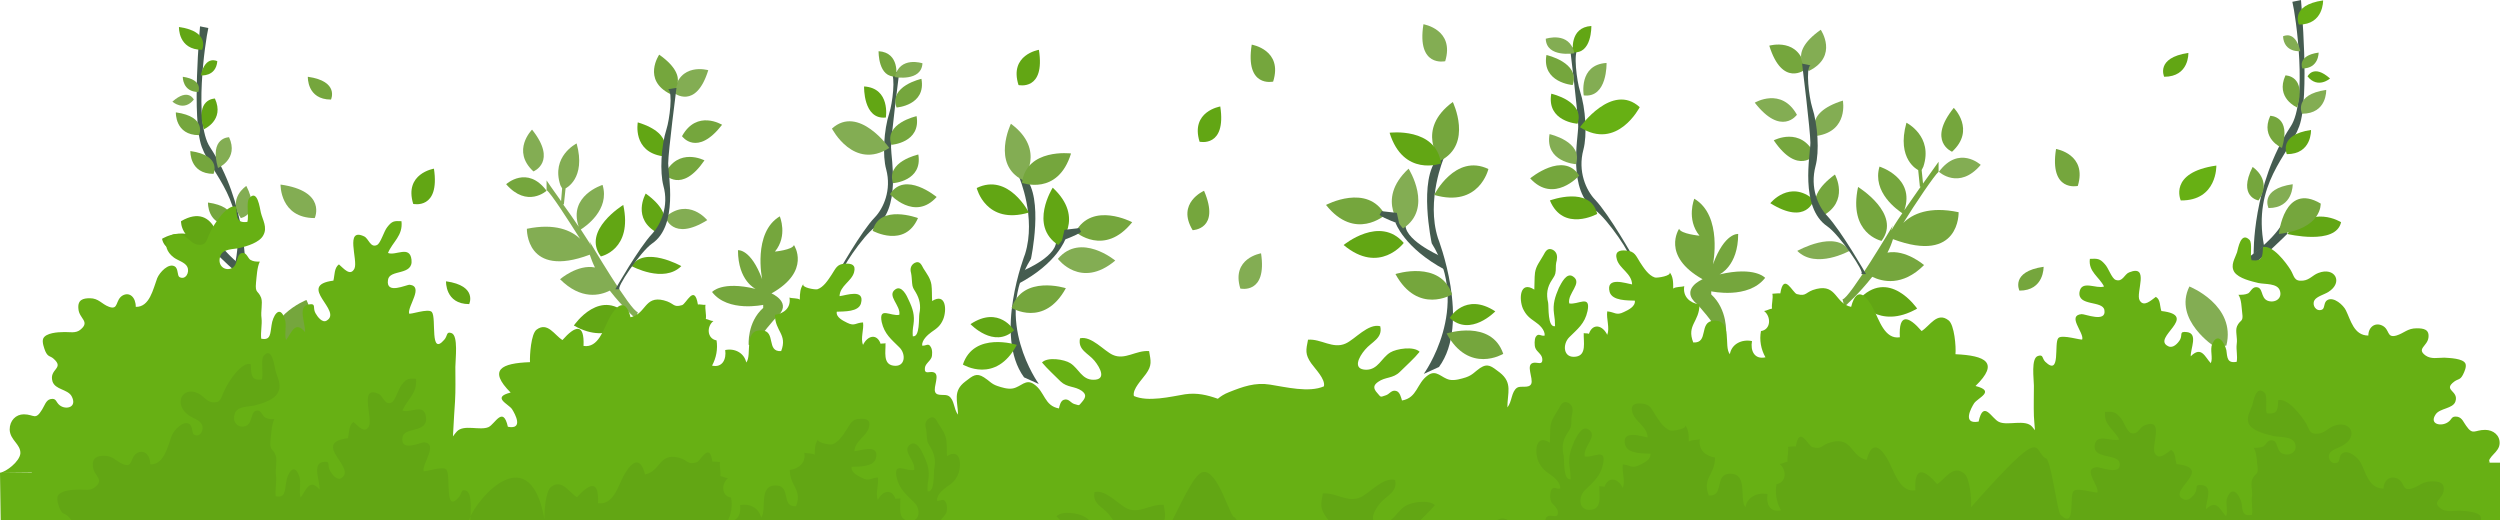 <?xml version="1.0" encoding="UTF-8"?>
<!DOCTYPE svg PUBLIC "-//W3C//DTD SVG 1.1//EN" "http://www.w3.org/Graphics/SVG/1.1/DTD/svg11.dtd">
<!-- Creator: CorelDRAW 2019 (64-Bit) -->
<svg xmlns="http://www.w3.org/2000/svg" xml:space="preserve" width="24.378mm" height="5.075mm" version="1.1" style="shape-rendering:geometricPrecision; text-rendering:geometricPrecision; image-rendering:optimizeQuality; fill-rule:evenodd; clip-rule:evenodd"
viewBox="0 0 72.36 15.06"
 xmlns:xlink="http://www.w3.org/1999/xlink">
 <defs>
  <style type="text/css">
   <![CDATA[
    .fil4 {fill:#455C50;fill-rule:nonzero}
    .fil3 {fill:#455C50;fill-rule:nonzero}
    .fil7 {fill:#62A614;fill-rule:nonzero}
    .fil1 {fill:#62A614;fill-rule:nonzero}
    .fil9 {fill:#67B014;fill-rule:nonzero}
    .fil5 {fill:#67B014;fill-rule:nonzero}
    .fil8 {fill:#75A63D;fill-rule:nonzero}
    .fil2 {fill:#75A63D;fill-rule:nonzero}
    .fil6 {fill:#83AD53;fill-rule:nonzero}
    .fil0 {fill:#83AD53;fill-rule:nonzero}
   ]]>
  </style>
 </defs>
 <g id="Capa_x0020_1">
  <g id="_2449409436032">
   <path class="fil0" d="M18.42 9.24c0,0 -0.4,-0.35 -0.77,-0.83 -0.28,0.14 -0.83,0.28 -1.44,-0.33 0,0 0.51,-0.44 1.01,-0.34 -0.06,-0.12 -0.11,-0.25 -0.15,-0.37 -1.86,0.7 -1.82,-0.75 -1.82,-0.75 0.82,-0.17 1.29,0.05 1.54,0.29 -0.33,-0.52 -0.84,-1.32 -0.97,-1.41l0 -0.28c0,0 0.18,0.27 0.42,0.6l0.03 -0.37 -0.05 -0.09c-0.28,-0.84 0.47,-1.21 0.47,-1.21 0.28,1.02 -0.32,1.3 -0.32,1.3l-0.05 0.47 -0.03 -0.02c0.16,0.22 0.32,0.45 0.46,0.66 -0.31,-0.9 0.69,-1.21 0.69,-1.21 0.22,0.72 -0.5,1.21 -0.63,1.29 0.16,0.25 0.29,0.44 0.3,0.48 -0.02,-0.05 -0.05,-0.14 -0.05,-0.14 0,0 1.21,2.05 1.4,2.05l-0.05 0.19z"/>
   <path class="fil1" d="M18.24 9.19c0,0 -0.56,0.84 -1.63,0.23 0,0 0.79,-1.17 1.63,-0.23z"/>
   <path class="fil2" d="M14.65 5.33c0,0 0.61,-0.56 1.17,0.19 0,0 -0.56,0.51 -1.17,-0.19z"/>
   <path class="fil0" d="M15.44 4.96c-0.65,-0.6 -0.04,-1.21 -0.04,-1.21 0.74,0.93 0.04,1.21 0.04,1.21z"/>
   <path class="fil1" d="M17.39 7.42c-0.56,-0.75 0.65,-1.49 0.65,-1.49 0.28,1.3 -0.65,1.49 -0.65,1.49z"/>
   <path class="fil1" d="M18.28 7.7c0,0 0.93,0.51 1.44,0 0,0 -1.07,-0.6 -1.44,0z"/>
   <path class="fil1" d="M19.05 6.75c-0.79,-0.41 -0.36,-1.15 -0.36,-1.15 0.97,0.7 0.36,1.15 0.36,1.15z"/>
   <path class="fil0" d="M19.26 6.28c0.67,-0.58 1.21,0.09 1.21,0.09 -1.01,0.63 -1.21,-0.09 -1.21,-0.09z"/>
   <path class="fil1" d="M19.18 4.52c-0.88,-0.13 -0.72,-0.98 -0.72,-0.98 1.14,0.35 0.72,0.98 0.72,0.98z"/>
   <path class="fil2" d="M19.24 5.04c0.39,-0.8 1.15,-0.4 1.15,-0.4 -0.67,0.98 -1.15,0.4 -1.15,0.4z"/>
   <path class="fil2" d="M19.74 3.94c0.43,-0.78 1.16,-0.33 1.16,-0.33 -0.73,0.94 -1.16,0.33 -1.16,0.33z"/>
   <path class="fil2" d="M22.1 8.82c0,0 -1.03,0.23 -1.49,-0.37 0,0 0.28,-0.33 1.26,-0.09 0,0 -0.51,-0.23 -0.51,-1.12 0,0 0.37,-0.05 0.7,0.84 0,0 -0.28,-1.35 0.51,-1.82 0,0 0.24,0.56 -0.14,1.02 0,0 0.51,-0.05 0.55,-0.19 0,0 0.51,0.75 -0.65,1.4 0,0 0.65,0.28 0.13,0.7 0,0 -0.51,0.56 -0.51,0.7 0,0.14 0,0.14 0,0.14l-0.28 -0.05c0,0 -0.05,-0.65 0.42,-1.07l0 -0.09z"/>
   <path class="fil2" d="M8.17 10.36c0,0 1.16,-0.75 0.7,-1.68 0,0 -1.3,0.51 -1.02,1.63l0.32 0.05z"/>
   <path class="fil3" d="M7.24 7.89c0,0 -0.93,-0.65 -1.03,-1.16l-0.05 0.51c0,0 0.84,0.84 0.98,0.84l0.09 -0.19z"/>
   <path class="fil1" d="M6.17 7.24c0,0 -1.35,0.33 -1.48,-0.33 0,0 0.79,-0.51 1.48,0.33z"/>
   <path class="fil1" d="M6.41 7.24c0,0 -0.14,-1.44 -1.17,-0.84 0,0 -0.05,0.7 1.17,0.84z"/>
   <path class="fil3" d="M7.1 7.8c0,0 0.05,-1.91 -1.02,-3.54 -0.48,-0.72 -0.14,-3.07 -0.05,-3.45l-0.24 -0.05c0,0 -0.25,2.67 0.05,3.49 0.3,0.81 1.3,1.58 0.98,3.31l0.28 0.23z"/>
   <path class="fil2" d="M6.69 6.52c-0.7,0 -0.67,-0.66 -0.67,-0.66 0.92,0.13 0.67,0.66 0.67,0.66z"/>
   <path class="fil0" d="M6.97 6.31c-0.4,-0.57 0.16,-0.93 0.16,-0.93 0.42,0.83 -0.16,0.93 -0.16,0.93z"/>
   <path class="fil2" d="M6.18 5.03c-0.7,0 -0.67,-0.66 -0.67,-0.66 0.92,0.13 0.67,0.66 0.67,0.66z"/>
   <path class="fil0" d="M6.63 3.97c0.29,0.63 -0.32,0.89 -0.32,0.89 -0.26,-0.89 0.32,-0.89 0.32,-0.89z"/>
   <path class="fil2" d="M5.76 3.91c-0.7,0 -0.67,-0.66 -0.67,-0.66 0.92,0.13 0.67,0.66 0.67,0.66z"/>
   <path class="fil1" d="M6.22 2.85c0.29,0.63 -0.32,0.89 -0.32,0.89 -0.26,-0.89 0.32,-0.89 0.32,-0.89z"/>
   <path class="fil2" d="M5.74 2.66c-0.46,0 -0.45,-0.44 -0.45,-0.44 0.61,0.09 0.45,0.44 0.45,0.44z"/>
   <path class="fil0" d="M5.61 2.88c-0.29,0.36 -0.62,0.06 -0.62,0.06 0.46,-0.41 0.62,-0.06 0.62,-0.06z"/>
   <path class="fil1" d="M6.29 1.77c-0.04,0.46 -0.48,0.41 -0.48,0.41 0.14,-0.6 0.48,-0.41 0.48,-0.41z"/>
   <path class="fil1" d="M5.85 1.44c-0.7,0 -0.67,-0.66 -0.67,-0.66 0.92,0.13 0.67,0.66 0.67,0.66z"/>
   <path class="fil4" d="M30.06 11.1c0,0 -1.33,-1.84 -0.22,-3.61 0,0 0.38,-1.77 -0.17,-2.36l-0.17 0c0,0 0.5,1.16 0.17,2.22 0,0 -0.92,2.35 -0.03,3.57l0.42 0.19z"/>
   <path class="fil3" d="M29.64 7.82c0,0 1.03,-0.43 0.92,-0.91l0.28 0c0,0 -0.23,0.71 -1.38,1.31l0.18 -0.4z"/>
   <path class="fil0" d="M30.62 7.49c0,0 0.66,0.89 1.66,0.05 0,0 -1,-0.83 -1.66,-0.05z"/>
   <path class="fil1" d="M30.47 5.43c0,0 -0.7,1.1 0.16,1.66 0,0 0.8,-0.77 -0.16,-1.66z"/>
   <path class="fil2" d="M32.77 6.43c0,0 -1.15,-0.61 -1.64,0.28 0,0 0.83,0.73 1.64,-0.28z"/>
   <path class="fil3" d="M30.74 6.96c0,0 0.41,-0.14 0.55,-0.25l-0.05 -0.11 -0.43 0.05 -0.07 0.3z"/>
   <path class="fil0" d="M29.6 5.21c0,0 0.7,-0.86 -0.34,-1.63 0,0 -0.57,1.17 0.34,1.63z"/>
   <path class="fil2" d="M29.58 5.29c0,0 1.04,0.39 1.42,-0.85 0,0 -1.29,-0.16 -1.42,0.85z"/>
   <path class="fil1" d="M28.27 5.44c0,0 0.26,1.08 1.51,0.71 0,0 -0.59,-1.16 -1.51,-0.71z"/>
   <path class="fil2" d="M29.28 8.91c0,0 0.94,0.58 1.57,-0.57 0,0 -1.24,-0.4 -1.57,0.57z"/>
   <path class="fil1" d="M29.35 9.56c0,0 -0.43,-0.73 -1.26,-0.18 0,0 0.68,0.72 1.26,0.18z"/>
   <path class="fil5" d="M27.87 10.55c0,0 0.95,0.58 1.56,-0.57 0,0 -1.24,-0.4 -1.56,0.57z"/>
   <path class="fil3" d="M24.38 7.9l-0.13 0c0,0 0.67,-1.2 1.07,-1.61 0.25,-0.26 0.49,-0.79 0.33,-1.39 -0.11,-0.39 -0.07,-1.13 0.09,-1.63 0.09,-0.27 0.19,-1.07 0.05,-1.16l0.24 -0.04c0,0 -0.24,1.86 -0.24,2.19 0,0.33 0.3,1.8 -0.47,2.32 -0.33,0.23 -1.07,1.32 -0.93,1.32z"/>
   <path class="fil2" d="M25.26 6.68c0,0 0.93,0.51 1.31,-0.37 0,0 -1.12,-0.42 -1.31,0.37z"/>
   <path class="fil2" d="M27.11 5.7c0,0 -0.92,-0.77 -1.35,-0.08 0,0 0.71,0.79 1.35,0.08z"/>
   <path class="fil2" d="M26.58 4.47c0,0 -0.95,0.21 -0.73,0.83 0,0 0.86,-0.06 0.73,-0.83z"/>
   <path class="fil0" d="M25.74 4.28c0,0 -0.89,-1.26 -1.66,-0.56 0,0 0.63,1.22 1.66,0.56z"/>
   <path class="fil2" d="M26.53 3.36c0,0 -0.95,0.21 -0.73,0.83 0,0 0.86,-0.06 0.73,-0.83z"/>
   <path class="fil2" d="M26.67 2.28c0,0 -0.95,0.21 -0.72,0.83 0,0 0.86,-0.06 0.72,-0.83z"/>
   <path class="fil1" d="M25.01 2.5c0,0 -0.03,0.97 0.63,0.9 0,0 0.14,-0.85 -0.63,-0.9z"/>
   <path class="fil2" d="M25.43 1.48c0,0 -0.02,0.78 0.51,0.73 0,0 0.11,-0.69 -0.51,-0.73z"/>
   <path class="fil0" d="M25.9 2.23c0,0 0.77,0.14 0.8,-0.4 0,0 -0.66,-0.22 -0.8,0.4z"/>
   <path class="fil0" d="M9.11 6.31c-1.01,0 -0.99,-0.97 -0.99,-0.97 1.35,0.19 0.99,0.97 0.99,0.97z"/>
   <path class="fil1" d="M11.96 5.9c-0.27,-0.88 0.6,-1.02 0.6,-1.02 0.18,1.2 -0.6,1.02 -0.6,1.02z"/>
   <path class="fil2" d="M9.58 2.88c-0.7,0 -0.67,-0.66 -0.67,-0.66 0.92,0.13 0.67,0.66 0.67,0.66z"/>
   <path class="fil1" d="M13.58 8.8c-0.7,0 -0.67,-0.66 -0.67,-0.66 0.92,0.13 0.67,0.66 0.67,0.66z"/>
   <path class="fil0" d="M19.51 2.69c0.14,-0.91 0.99,-0.66 0.99,-0.66 -0.36,1.16 -0.99,0.66 -0.99,0.66z"/>
   <path class="fil2" d="M19.4 2.72c-0.82,-0.41 -0.32,-1.14 -0.32,-1.14 0.99,0.7 0.32,1.14 0.32,1.14z"/>
   <path class="fil1" d="M29.48 2.46c-0.28,-0.88 0.59,-1.02 0.59,-1.02 0.19,1.2 -0.59,1.02 -0.59,1.02z"/>
   <path class="fil1" d="M34.72 4.1c-0.27,-0.88 0.6,-1.02 0.6,-1.02 0.18,1.2 -0.6,1.02 -0.6,1.02z"/>
   <path class="fil3" d="M17.95 8.37l-0.14 0c0,0 0.68,-1.2 1.07,-1.61 0.24,-0.26 0.49,-0.79 0.32,-1.39 -0.1,-0.39 -0.07,-1.13 0.09,-1.63 0.09,-0.28 0.19,-1.07 0.05,-1.16l0.24 -0.04c0,0 -0.24,1.86 -0.24,2.19 0,0.33 0.3,1.8 -0.47,2.32 -0.33,0.23 -1.07,1.32 -0.93,1.32z"/>
   <path class="fil2" d="M53.39 8.87c0,0 0.41,-0.36 0.8,-0.86 0.29,0.14 0.87,0.29 1.5,-0.34 0,0 -0.53,-0.46 -1.06,-0.36 0.07,-0.13 0.12,-0.26 0.16,-0.39 1.95,0.73 1.9,-0.78 1.9,-0.78 -0.85,-0.18 -1.34,0.05 -1.6,0.31 0.34,-0.55 0.9,-1.38 1.02,-1.48l0 -0.29c0,0 -0.2,0.28 -0.45,0.63l-0.04 -0.39 0.05 -0.1c0.29,-0.88 -0.49,-1.27 -0.49,-1.27 -0.3,1.07 0.34,1.37 0.34,1.37l0.05 0.49 0.03 -0.02c-0.16,0.23 -0.33,0.47 -0.48,0.69 0.32,-0.94 -0.72,-1.26 -0.72,-1.26 -0.22,0.75 0.53,1.26 0.66,1.35 -0.18,0.26 -0.3,0.46 -0.32,0.5 0.01,-0.05 0.05,-0.15 0.05,-0.15 0,0 -1.27,2.14 -1.46,2.14l0.05 0.2z"/>
   <path class="fil1" d="M53.78 8.69c0,0 0.59,0.88 1.71,0.24 0,0 -0.83,-1.22 -1.71,-0.24z"/>
   <path class="fil0" d="M57.33 4.77c0,0 -0.63,-0.58 -1.21,0.2 0,0 0.58,0.54 1.21,-0.2z"/>
   <path class="fil2" d="M56.5 4.39c0.69,-0.63 0.05,-1.27 0.05,-1.27 -0.78,0.97 -0.05,1.27 -0.05,1.27z"/>
   <path class="fil2" d="M54.46 6.97c0.59,-0.78 -0.68,-1.56 -0.68,-1.56 -0.29,1.36 0.68,1.56 0.68,1.56z"/>
   <path class="fil0" d="M53.53 7.26c0,0 -0.97,0.54 -1.51,0 0,0 1.12,-0.63 1.51,0z"/>
   <path class="fil2" d="M52.73 6.26c0.82,-0.43 0.38,-1.21 0.38,-1.21 -1.01,0.74 -0.38,1.21 -0.38,1.21z"/>
   <path class="fil1" d="M52.5 5.78c-0.7,-0.6 -1.26,0.1 -1.26,0.1 1.06,0.66 1.26,-0.1 1.26,-0.1z"/>
   <path class="fil0" d="M52.59 3.93c0.92,-0.14 0.75,-1.02 0.75,-1.02 -1.19,0.37 -0.75,1.02 -0.75,1.02z"/>
   <path class="fil2" d="M52.53 4.48c-0.4,-0.84 -1.19,-0.42 -1.19,-0.42 0.7,1.03 1.19,0.42 1.19,0.42z"/>
   <path class="fil0" d="M52.01 3.32c-0.45,-0.81 -1.22,-0.35 -1.22,-0.35 0.77,0.99 1.22,0.35 1.22,0.35z"/>
   <path class="fil2" d="M49.53 8.43c0,0 1.07,0.24 1.56,-0.39 0,0 -0.29,-0.34 -1.32,-0.1 0,0 0.54,-0.24 0.54,-1.17 0,0 -0.39,-0.05 -0.73,0.88 0,0 0.29,-1.41 -0.54,-1.9 0,0 -0.24,0.59 0.15,1.07 0,0 -0.54,-0.05 -0.59,-0.2 0,0 -0.53,0.78 0.68,1.46 0,0 -0.69,0.29 -0.15,0.73 0,0 0.53,0.58 0.53,0.73 0,0.15 0,0.15 0,0.15l0.3 -0.05c0,0 0.05,-0.68 -0.43,-1.12l0 -0.1z"/>
   <path class="fil6" d="M64.11 10.04c0,0 -1.22,-0.78 -0.74,-1.75 0,0 1.36,0.54 1.07,1.71l-0.34 0.05z"/>
   <path class="fil3" d="M65.08 7.45c0,0 0.97,-0.68 1.07,-1.22l0.05 0.54c0,0 -0.88,0.88 -1.03,0.88l-0.09 -0.2z"/>
   <path class="fil7" d="M66.2 6.77c0,0 1.41,0.34 1.56,-0.34 0,0 -0.83,-0.54 -1.56,0.34z"/>
   <path class="fil8" d="M65.96 6.77c0,0 0.15,-1.51 1.21,-0.88 0,0 0.05,0.73 -1.21,0.88z"/>
   <path class="fil3" d="M65.23 7.36c0,0 -0.05,-2 1.07,-3.7 0.5,-0.75 0.15,-3.21 0.05,-3.61l0.25 -0.05c0,0 0.26,2.8 -0.05,3.65 -0.31,0.85 -1.36,1.66 -1.02,3.46l-0.29 0.24z"/>
   <path class="fil0" d="M65.66 6.02c0.72,0 0.7,-0.69 0.7,-0.69 -0.97,0.14 -0.7,0.69 -0.7,0.69z"/>
   <path class="fil2" d="M65.37 5.8c0.42,-0.59 -0.17,-0.97 -0.17,-0.97 -0.44,0.87 0.17,0.97 0.17,0.97z"/>
   <path class="fil1" d="M66.19 4.46c0.73,0 0.7,-0.7 0.7,-0.7 -0.96,0.14 -0.7,0.7 -0.7,0.7z"/>
   <path class="fil2" d="M65.71 3.35c-0.3,0.66 0.34,0.93 0.34,0.93 0.28,-0.93 -0.34,-0.93 -0.34,-0.93z"/>
   <path class="fil0" d="M66.63 3.29c0.73,0 0.7,-0.69 0.7,-0.69 -0.96,0.14 -0.7,0.69 -0.7,0.69z"/>
   <path class="fil2" d="M66.15 2.18c-0.3,0.66 0.34,0.93 0.34,0.93 0.28,-0.93 -0.34,-0.93 -0.34,-0.93z"/>
   <path class="fil2" d="M66.64 1.98c0.48,0 0.47,-0.46 0.47,-0.46 -0.64,0.09 -0.47,0.46 -0.47,0.46z"/>
   <path class="fil1" d="M66.79 2.21c0.3,0.37 0.65,0.06 0.65,0.06 -0.48,-0.43 -0.65,-0.06 -0.65,-0.06z"/>
   <path class="fil0" d="M66.08 1.05c0.03,0.48 0.5,0.43 0.5,0.43 -0.15,-0.63 -0.5,-0.43 -0.5,-0.43z"/>
   <path class="fil5" d="M66.54 0.71c0.72,0 0.7,-0.7 0.7,-0.7 -0.97,0.14 -0.7,0.7 -0.7,0.7z"/>
   <path class="fil3" d="M41.21 10.82c0,0 1.39,-1.92 0.23,-3.78 0,0 -0.4,-1.86 0.18,-2.47l0.17 0c0,0 -0.52,1.22 -0.17,2.32 0,0 0.96,2.46 0.03,3.73l-0.44 0.2z"/>
   <path class="fil3" d="M41.65 7.39c0,0 -1.08,-0.48 -0.96,-0.95l-0.3 0c0,0 0.24,0.73 1.44,1.37l-0.18 -0.43z"/>
   <path class="fil1" d="M40.63 7.03c0,0 -0.7,0.93 -1.74,0.06 0,0 1.05,-0.87 1.74,-0.06z"/>
   <path class="fil0" d="M40.77 4.88c0,0 0.73,1.15 -0.16,1.73 0,0 -0.83,-0.81 0.16,-1.73z"/>
   <path class="fil2" d="M38.38 5.93c0,0 1.2,-0.64 1.71,0.29 0,0 -0.87,0.77 -1.71,-0.29z"/>
   <path class="fil3" d="M40.5 6.48c0,0 -0.43,-0.15 -0.57,-0.26l0.06 -0.11 0.44 0.05 0.07 0.32z"/>
   <path class="fil2" d="M41.69 4.65c0,0 -0.73,-0.9 0.36,-1.7 0,0 0.59,1.22 -0.36,1.7z"/>
   <path class="fil1" d="M41.71 4.73c0,0 -1.09,0.4 -1.49,-0.89 0,0 1.34,-0.17 1.49,0.89z"/>
   <path class="fil2" d="M43.08 4.89c0,0 -0.26,1.13 -1.57,0.75 0,0 0.61,-1.21 1.57,-0.75z"/>
   <path class="fil2" d="M42.03 8.52c0,0 -0.99,0.6 -1.64,-0.59 0,0 1.3,-0.42 1.64,0.59z"/>
   <path class="fil1" d="M41.96 9.2c0,0 0.45,-0.76 1.32,-0.19 0,0 -0.72,0.75 -1.32,0.19z"/>
   <path class="fil2" d="M43.51 10.24c0,0 -0.99,0.6 -1.64,-0.59 0,0 1.3,-0.42 1.64,0.59z"/>
   <path class="fil3" d="M47.15 7.47l0.14 0c0,0 -0.71,-1.26 -1.12,-1.69 -0.26,-0.27 -0.51,-0.82 -0.34,-1.45 0.11,-0.41 0.07,-1.18 -0.1,-1.7 -0.09,-0.29 -0.2,-1.12 -0.05,-1.22l-0.24 -0.05c0,0 0.24,1.95 0.24,2.29 0,0.34 -0.32,1.88 0.49,2.43 0.35,0.24 1.12,1.38 0.98,1.38z"/>
   <path class="fil1" d="M46.23 6.19c0,0 -0.98,0.54 -1.37,-0.39 0,0 1.17,-0.44 1.37,0.39z"/>
   <path class="fil2" d="M44.29 5.16c0,0 0.96,-0.8 1.42,-0.08 0,0 -0.74,0.83 -1.42,0.08z"/>
   <path class="fil0" d="M44.85 3.88c0,0 0.99,0.22 0.76,0.87 0,0 -0.9,-0.06 -0.76,-0.87z"/>
   <path class="fil5" d="M45.73 3.68c0,0 0.93,-1.31 1.73,-0.58 0,0 -0.65,1.27 -1.73,0.58z"/>
   <path class="fil1" d="M44.9 2.71c0,0 0.99,0.22 0.76,0.87 0,0 -0.9,-0.06 -0.76,-0.87z"/>
   <path class="fil2" d="M44.76 1.59c0,0 0.99,0.22 0.76,0.87 0,0 -0.9,-0.07 -0.76,-0.87z"/>
   <path class="fil0" d="M46.5 1.82c0,0 0.03,1.02 -0.66,0.94 0,0 -0.16,-0.89 0.66,-0.94z"/>
   <path class="fil1" d="M46.06 0.75c0,0 0.02,0.82 -0.53,0.76 0,0 -0.12,-0.72 0.53,-0.76z"/>
   <path class="fil0" d="M45.57 1.54c0,0 -0.81,0.14 -0.83,-0.42 0,0 0.69,-0.23 0.83,0.42z"/>
   <path class="fil5" d="M63.12 5.8c1.06,0.01 1.03,-1.01 1.03,-1.01 -1.4,0.2 -1.03,1.01 -1.03,1.01z"/>
   <path class="fil2" d="M60.14 5.38c0.28,-0.92 -0.63,-1.07 -0.63,-1.07 -0.2,1.26 0.63,1.07 0.63,1.07z"/>
   <path class="fil1" d="M62.64 2.22c0.73,0 0.7,-0.69 0.7,-0.69 -0.96,0.14 -0.7,0.69 -0.7,0.69z"/>
   <path class="fil2" d="M58.45 8.41c0.72,0 0.7,-0.69 0.7,-0.69 -0.97,0.14 -0.7,0.69 -0.7,0.69z"/>
   <path class="fil2" d="M52.25 2.01c-0.15,-0.95 -1.04,-0.69 -1.04,-0.69 0.38,1.22 1.04,0.69 1.04,0.69z"/>
   <path class="fil0" d="M52.36 2.05c0.86,-0.43 0.34,-1.19 0.34,-1.19 -1.04,0.73 -0.34,1.19 -0.34,1.19z"/>
   <path class="fil0" d="M41.83 1.77c0.28,-0.92 -0.63,-1.07 -0.63,-1.07 -0.2,1.26 0.63,1.07 0.63,1.07z"/>
   <path class="fil2" d="M36.85 2.36c0.29,-0.92 -0.62,-1.07 -0.62,-1.07 -0.2,1.26 0.62,1.07 0.62,1.07z"/>
   <path class="fil3" d="M53.87 7.93l0.14 0c0,0 -0.71,-1.24 -1.12,-1.68 -0.26,-0.27 -0.51,-0.81 -0.34,-1.45 0.11,-0.41 0.07,-1.18 -0.1,-1.7 -0.09,-0.29 -0.19,-1.12 -0.05,-1.21l-0.24 -0.05c0,0 0.24,1.95 0.24,2.29 0,0.34 -0.32,1.87 0.49,2.42 0.35,0.24 1.12,1.37 0.98,1.37z"/>
   <path class="fil2" d="M34.52 6.66c-0.48,-0.79 0.33,-1.14 0.33,-1.14 0.48,1.12 -0.33,1.14 -0.33,1.14z"/>
   <path class="fil0" d="M35.9 8.35c-0.27,-0.88 0.6,-1.02 0.6,-1.02 0.18,1.2 -0.6,1.02 -0.6,1.02z"/>
   <path class="fil9" d="M72.04 13.24c0,0.05 0.01,0.1 0.02,0.15l0.3 -0 0 1.67 -72.34 0 -0.02 -1.38 0.92 -0.01 0 -0.01 -0.92 0.02c0.17,-0.02 0.57,-0.32 0.59,-0.56 0.01,-0.27 -0.3,-0.38 -0.31,-0.69 0,-0.26 0.18,-0.44 0.41,-0.44 0.3,-0 0.33,0.19 0.53,-0.14 0.07,-0.11 0.11,-0.27 0.24,-0.3 0.18,-0.04 0.15,0.09 0.27,0.18 0.18,0.14 0.52,0.06 0.34,-0.27 -0.12,-0.2 -0.47,-0.18 -0.55,-0.42 -0.11,-0.37 0.36,-0.37 0.03,-0.66 -0.1,-0.09 -0.16,-0.04 -0.24,-0.22 -0.03,-0.08 -0.1,-0.26 -0.06,-0.36 0.07,-0.17 0.44,-0.19 0.58,-0.19 0.18,-0.01 0.37,0.05 0.51,-0.08 0.27,-0.23 -0.05,-0.31 -0.07,-0.59 -0.03,-0.27 0.14,-0.31 0.33,-0.31 0.26,0 0.34,0.17 0.56,0.25 0.28,0.1 0.17,-0.2 0.39,-0.33 0.2,-0.11 0.38,0.05 0.38,0.33 0.4,0.01 0.5,-0.51 0.62,-0.83 0.07,-0.17 0.33,-0.45 0.51,-0.34 0.11,0.07 0.06,0.27 0.14,0.31 0.17,0.09 0.3,-0.14 0.22,-0.3 -0.06,-0.13 -0.29,-0.19 -0.39,-0.27 -0.43,-0.32 -0.18,-0.84 0.28,-0.63 0.16,0.07 0.24,0.24 0.42,0.26 0.26,0.03 0.24,-0.14 0.35,-0.35 0.11,-0.25 0.5,-0.84 0.76,-0.75 0.01,0.31 0.01,0.48 0.32,0.44 0.05,-0.15 -0.04,-0.57 0.05,-0.68 0.24,-0.29 0.31,0.28 0.34,0.41 0.05,0.21 0.2,0.43 0.07,0.66 -0.11,0.21 -0.47,0.31 -0.66,0.36 -0.18,0.05 -0.53,0.01 -0.59,0.26 -0.08,0.27 0.15,0.42 0.34,0.33 0.2,-0.1 0.11,-0.45 0.33,-0.44 0.1,0 0.14,0.16 0.21,0.2 0.09,0.05 0.16,0.05 0.27,0.05 -0.08,0.16 -0.09,0.43 -0.11,0.61 -0.03,0.32 0.06,0.21 0.15,0.44 0.05,0.16 -0.02,0.38 0.01,0.59 0.02,0.19 -0.03,0.39 -0.01,0.59 0.28,0.06 0.26,-0.15 0.3,-0.39 0.03,-0.25 0.23,-0.62 0.38,-0.19 0.07,0.18 -0.02,0.45 0.04,0.62 0.16,-0.21 0.26,-0.58 0.55,-0.23 0.01,-0.26 -0.22,-0.75 0.1,-0.8 0.24,-0.04 0.11,0.09 0.2,0.25 0.06,0.11 0.2,0.29 0.32,0.22 0.49,-0.28 -0.89,-1.02 0.2,-1.16 0.04,-0.16 0.02,-0.37 0.16,-0.47 0.14,0.12 0.33,0.36 0.45,0.12 0.11,-0.24 -0.29,-1.2 0.28,-0.93 0.13,0.06 0.18,0.34 0.37,0.25 0.11,-0.05 0.2,-0.4 0.3,-0.52 0.14,-0.18 0.2,-0.18 0.41,-0.17 0.05,0.42 -0.26,0.6 -0.39,0.92 0.22,0.09 0.63,-0.23 0.68,0.19 0.06,0.48 -0.64,0.27 -0.68,0.59 -0.07,0.44 0.54,0.13 0.63,0.14 0.41,0.05 -0.06,0.61 -0.02,0.83 0.01,0.05 0.56,-0.16 0.66,-0.04 0.14,0.17 -0.07,1.3 0.36,0.8 0.1,-0.11 0.05,-0.25 0.21,-0.19 0.2,0.07 0.11,0.76 0.11,0.98 0,0.33 0.01,0.67 -0.01,1 -0.01,0.16 -0.04,0.59 -0.06,1.01 0.03,-0.05 0.07,-0.09 0.11,-0.14 0.2,-0.22 0.67,-0.02 0.92,-0.13 0.19,-0.09 0.42,-0.63 0.56,-0.01 0.46,0.09 0.21,-0.37 0.12,-0.51 -0.1,-0.15 -0.6,-0.34 -0.04,-0.48 -0.66,-0.66 -0.27,-0.85 0.56,-0.88 -0.01,-0.2 0.03,-0.82 0.19,-0.94 0.32,-0.24 0.52,0.16 0.75,0.3 0.36,-0.41 0.64,-0.51 0.61,0.17 0.43,0.07 0.58,-0.49 0.73,-0.77 0.17,-0.33 0.47,-0.7 0.63,-0.06 0.45,-0.09 0.4,-0.63 0.96,-0.49 0.32,0.08 0.26,0.22 0.53,0.14 0.12,-0.03 0.36,-0.63 0.46,-0.02 0.07,-0.01 0.16,0.02 0.22,0.01 -0.02,0.12 0.03,0.28 0.01,0.41 0.07,0.01 0.14,0.06 0.22,0.06 -0.2,0.15 -0.19,0.51 0.09,0.56 0.04,0.25 -0.01,0.51 -0.13,0.73 0.3,0.07 0.42,-0.19 0.38,-0.45 0.27,-0.06 0.55,0.08 0.61,0.36 0.18,-0.22 -0.1,-0.96 0.45,-0.93 0.42,0.02 0.12,0.63 0.56,0.6 0.19,-0.49 -0.18,-0.57 -0.18,-1.05 0.28,-0.04 0.47,-0.22 0.42,-0.5 0.08,0.03 0.23,0.01 0.3,0.06 0,-0.18 0.01,-0.34 0.11,-0.46 -0.09,0.11 0.34,0.18 0.4,0.16 0.18,-0.06 0.31,-0.27 0.41,-0.42 0.12,-0.18 0.15,-0.31 0.39,-0.32 0.19,-0.01 0.32,0.03 0.26,0.25 -0.07,0.26 -0.41,0.39 -0.42,0.69 0.18,-0.02 0.74,-0.23 0.62,0.21 -0.07,0.25 -0.49,0.23 -0.7,0.24 -0.03,0.16 0.18,0.26 0.3,0.32 0.22,0.11 0.24,0 0.46,-0.01 0.03,0.21 -0.08,0.46 0,0.65 0.13,-0.27 0.4,-0.34 0.51,-0.03 0.03,-0.02 0.1,-0 0.14,-0.02 0.01,0.24 -0.08,0.6 0.22,0.65 0.36,0.06 0.38,-0.34 0.18,-0.53 -0.23,-0.23 -0.43,-0.38 -0.51,-0.73 -0.09,-0.46 0.26,-0.16 0.51,-0.21 0.05,-0.27 -0.38,-0.56 -0.11,-0.74 0.18,-0.12 0.33,0.19 0.38,0.31 0.12,0.25 0.18,0.44 0.14,0.71 -0.02,0.12 -0.03,0.22 -0.02,0.34 0.21,0.04 0.17,-0.54 0.19,-0.65 0.05,-0.23 0.01,-0.43 -0.11,-0.63 -0.06,-0.1 -0.09,-0.13 -0.1,-0.26 -0.01,-0.11 -0.01,-0.19 -0.03,-0.29 -0.03,-0.1 -0.02,-0.22 0.1,-0.29 0.15,-0.08 0.2,0.05 0.26,0.16 0.1,0.16 0.2,0.28 0.23,0.47 0.02,0.15 0.01,0.31 0.02,0.47 0.4,-0.25 0.43,0.26 0.32,0.53 -0.08,0.19 -0.18,0.26 -0.34,0.37 -0.11,0.08 -0.28,0.23 -0.27,0.39 0.11,0.02 0.18,-0.09 0.25,0.04 0.05,0.07 0.05,0.24 0.02,0.31 -0.05,0.11 -0.18,0.18 -0.19,0.3 -0.02,0.2 0.14,0.09 0.24,0.12 0.22,0.05 -0.01,0.43 0.06,0.58 0.06,0.13 0.28,0.04 0.39,0.11 0.17,0.11 0.14,0.38 0.27,0.54 -0.01,-0.4 -0.16,-0.68 0.21,-0.96 0.22,-0.17 0.32,-0.26 0.54,-0.12 0.16,0.1 0.21,0.19 0.39,0.25 0.12,0.04 0.3,0.1 0.45,0.07 0.24,-0.05 0.37,-0.29 0.61,-0.12 0.32,0.22 0.29,0.62 0.72,0.7 0.02,-0.09 0.05,-0.22 0.14,-0.25 0.14,-0.05 0.2,0.09 0.3,0.12 0.16,0.04 0.12,0.07 0.23,-0.06 0.13,-0.15 0.11,-0.23 -0.01,-0.32 -0.2,-0.14 -0.42,-0.09 -0.61,-0.27 -0.18,-0.18 -0.38,-0.36 -0.54,-0.55 0.16,-0.17 0.65,-0.09 0.82,0.02 0.25,0.16 0.33,0.48 0.67,0.48 0.38,-0 0.2,-0.34 0.03,-0.55 -0.18,-0.22 -0.49,-0.31 -0.42,-0.65 0.33,-0.08 0.7,0.37 0.95,0.48 0.35,0.16 0.67,-0.14 1.05,-0.11 0.05,0.29 0.09,0.41 -0.09,0.66 -0.11,0.16 -0.4,0.44 -0.35,0.64 0.41,0.18 1.06,0.02 1.48,-0.05 0.35,-0.05 0.64,0.02 0.95,0.13 0.08,-0.07 0.19,-0.14 0.32,-0.19 0.4,-0.16 0.76,-0.29 1.19,-0.22 0.45,0.07 1.13,0.24 1.56,0.05 0.05,-0.21 -0.26,-0.51 -0.37,-0.67 -0.18,-0.26 -0.15,-0.38 -0.09,-0.68 0.38,-0.03 0.72,0.28 1.09,0.11 0.27,-0.12 0.65,-0.59 1,-0.5 0.08,0.35 -0.25,0.45 -0.44,0.68 -0.18,0.21 -0.37,0.57 0.03,0.58 0.35,0 0.44,-0.34 0.7,-0.5 0.18,-0.11 0.68,-0.19 0.85,-0.02 -0.16,0.2 -0.38,0.39 -0.57,0.58 -0.2,0.2 -0.42,0.14 -0.63,0.29 -0.13,0.09 -0.16,0.18 -0.02,0.33 0.11,0.13 0.08,0.11 0.24,0.06 0.11,-0.03 0.17,-0.18 0.32,-0.12 0.09,0.04 0.12,0.17 0.15,0.27 0.45,-0.08 0.42,-0.5 0.75,-0.73 0.25,-0.18 0.39,0.08 0.63,0.13 0.15,0.03 0.34,-0.03 0.47,-0.07 0.2,-0.07 0.25,-0.16 0.41,-0.27 0.23,-0.15 0.33,-0.05 0.57,0.13 0.38,0.3 0.22,0.59 0.22,1.01 0.14,-0.17 0.11,-0.45 0.28,-0.57 0.11,-0.07 0.34,0.03 0.41,-0.11 0.07,-0.16 -0.17,-0.56 0.06,-0.61 0.11,-0.03 0.28,0.09 0.26,-0.12 -0.01,-0.13 -0.16,-0.2 -0.2,-0.31 -0.03,-0.07 -0.03,-0.25 0.01,-0.32 0.08,-0.13 0.15,-0.01 0.26,-0.04 0.01,-0.17 -0.16,-0.32 -0.28,-0.4 -0.16,-0.11 -0.26,-0.19 -0.35,-0.38 -0.12,-0.28 -0.09,-0.82 0.33,-0.55 0.01,-0.17 0,-0.33 0.02,-0.49 0.03,-0.2 0.14,-0.32 0.24,-0.5 0.06,-0.11 0.12,-0.24 0.28,-0.16 0.12,0.07 0.13,0.19 0.11,0.3 -0.03,0.1 -0.03,0.19 -0.03,0.3 -0.01,0.14 -0.05,0.17 -0.11,0.27 -0.14,0.21 -0.17,0.41 -0.11,0.66 0.02,0.12 -0.02,0.72 0.2,0.68 0,-0.13 -0.01,-0.24 -0.03,-0.36 -0.04,-0.29 0.03,-0.49 0.14,-0.75 0.07,-0.13 0.22,-0.46 0.41,-0.33 0.29,0.19 -0.17,0.49 -0.11,0.78 0.25,0.05 0.63,-0.27 0.53,0.22 -0.08,0.37 -0.29,0.52 -0.53,0.76 -0.2,0.2 -0.18,0.62 0.2,0.56 0.31,-0.05 0.21,-0.43 0.22,-0.68 0.04,0.01 0.11,0 0.15,0.02 0.11,-0.32 0.4,-0.25 0.53,0.03 0.08,-0.2 -0.03,-0.46 0,-0.68 0.22,0.02 0.26,0.13 0.48,0.02 0.13,-0.06 0.34,-0.16 0.32,-0.33 -0.21,-0.01 -0.65,0.01 -0.73,-0.25 -0.12,-0.46 0.47,-0.25 0.65,-0.22 -0.01,-0.32 -0.36,-0.45 -0.44,-0.72 -0.07,-0.23 0.07,-0.28 0.27,-0.26 0.25,0.02 0.28,0.15 0.4,0.34 0.1,0.15 0.24,0.38 0.43,0.44 0.06,0.02 0.51,-0.05 0.42,-0.16 0.11,0.13 0.11,0.29 0.11,0.48 0.08,-0.06 0.24,-0.04 0.32,-0.07 -0.05,0.3 0.16,0.49 0.44,0.53 0,0.51 -0.38,0.59 -0.18,1.1 0.46,0.03 0.15,-0.6 0.59,-0.63 0.57,-0.03 0.28,0.75 0.47,0.97 0.05,-0.3 0.35,-0.44 0.64,-0.38 -0.05,0.28 0.07,0.54 0.39,0.47 -0.13,-0.23 -0.18,-0.5 -0.13,-0.76 0.29,-0.04 0.3,-0.42 0.09,-0.58 0.08,-0.01 0.15,-0.06 0.23,-0.07 -0.02,-0.13 0.04,-0.3 0.01,-0.43 0.07,0 0.16,-0.02 0.23,-0.01 0.1,-0.63 0.36,-0.01 0.48,0.02 0.3,0.08 0.23,-0.07 0.57,-0.15 0.59,-0.14 0.53,0.42 1,0.52 0.17,-0.67 0.48,-0.27 0.65,0.07 0.16,0.3 0.32,0.88 0.76,0.81 -0.04,-0.72 0.26,-0.61 0.63,-0.18 0.24,-0.15 0.45,-0.57 0.78,-0.31 0.17,0.13 0.22,0.77 0.2,0.98 0.87,0.04 1.28,0.24 0.58,0.92 0.59,0.15 0.07,0.34 -0.04,0.5 -0.09,0.14 -0.35,0.62 0.13,0.53 0.14,-0.65 0.38,-0.08 0.59,0.01 0.25,0.12 0.76,-0.09 0.96,0.14 0.03,0.03 0.05,0.07 0.08,0.1 -0.01,-0.18 -0.03,-0.33 -0.03,-0.41 -0.01,-0.29 0,-0.58 0,-0.88 0,-0.19 -0.09,-0.8 0.12,-0.86 0.16,-0.05 0.11,0.07 0.21,0.17 0.46,0.44 0.24,-0.55 0.38,-0.69 0.11,-0.11 0.68,0.08 0.69,0.04 0.05,-0.2 -0.45,-0.69 -0.02,-0.73 0.09,-0.01 0.73,0.26 0.66,-0.12 -0.05,-0.28 -0.78,-0.1 -0.72,-0.52 0.06,-0.36 0.49,-0.08 0.71,-0.16 -0.14,-0.28 -0.46,-0.43 -0.41,-0.8 0.22,-0.01 0.29,-0.01 0.43,0.15 0.11,0.11 0.2,0.42 0.32,0.46 0.2,0.07 0.25,-0.17 0.39,-0.22 0.6,-0.24 0.18,0.6 0.3,0.81 0.12,0.21 0.33,0 0.47,-0.1 0.14,0.08 0.11,0.27 0.16,0.41 1.13,0.13 -0.31,0.78 0.2,1.02 0.14,0.07 0.28,-0.09 0.34,-0.19 0.08,-0.14 -0.04,-0.25 0.2,-0.22 0.33,0.04 0.1,0.48 0.11,0.7 0.31,-0.31 0.41,0.02 0.58,0.2 0.07,-0.15 -0.03,-0.39 0.04,-0.55 0.16,-0.37 0.36,-0.04 0.41,0.17 0.03,0.22 0.02,0.39 0.3,0.34 0.03,-0.17 -0.02,-0.35 0,-0.51 0.03,-0.19 -0.05,-0.38 0.01,-0.52 0.09,-0.2 0.19,-0.11 0.15,-0.38 -0.02,-0.16 -0.02,-0.4 -0.11,-0.53 0.11,0 0.19,0 0.28,-0.04 0.07,-0.04 0.11,-0.17 0.22,-0.18 0.23,-0.01 0.13,0.3 0.34,0.39 0.2,0.08 0.44,-0.05 0.36,-0.29 -0.07,-0.22 -0.43,-0.18 -0.62,-0.22 -0.2,-0.05 -0.57,-0.13 -0.7,-0.32 -0.12,-0.2 0.02,-0.39 0.08,-0.57 0.03,-0.11 0.11,-0.61 0.36,-0.36 0.09,0.09 0.01,0.47 0.06,0.59 0.32,0.04 0.32,-0.11 0.33,-0.38 0.28,-0.07 0.67,0.45 0.8,0.66 0.11,0.18 0.09,0.34 0.36,0.31 0.19,-0.02 0.28,-0.16 0.44,-0.22 0.48,-0.19 0.74,0.27 0.29,0.55 -0.11,0.07 -0.34,0.13 -0.4,0.24 -0.08,0.14 0.05,0.34 0.22,0.27 0.09,-0.04 0.04,-0.22 0.16,-0.28 0.18,-0.1 0.46,0.15 0.53,0.3 0.14,0.28 0.23,0.73 0.65,0.73 0,-0.24 0.19,-0.39 0.4,-0.29 0.23,0.11 0.12,0.37 0.41,0.29 0.23,-0.07 0.32,-0.21 0.59,-0.21 0.2,-0 0.37,0.03 0.34,0.27 -0.03,0.25 -0.36,0.32 -0.08,0.52 0.16,0.11 0.35,0.06 0.54,0.06 0.15,0.01 0.54,0.02 0.61,0.17 0.04,0.09 -0.03,0.24 -0.07,0.32 -0.08,0.16 -0.14,0.12 -0.25,0.2 -0.35,0.26 0.14,0.26 0.03,0.58 -0.07,0.21 -0.45,0.19 -0.57,0.37 -0.2,0.29 0.16,0.36 0.35,0.23 0.13,-0.08 0.09,-0.19 0.28,-0.16 0.14,0.03 0.18,0.17 0.25,0.26 0.2,0.29 0.24,0.12 0.55,0.12 0.24,0 0.43,0.16 0.42,0.39 -0.01,0.27 -0.34,0.36 -0.32,0.6z"/>
   <path class="fil1" d="M2.07 15.06c-0.02,-0.03 -0.05,-0.07 -0.1,-0.12 -0.1,-0.09 -0.16,-0.04 -0.24,-0.22 -0.03,-0.08 -0.1,-0.26 -0.06,-0.36 0.07,-0.17 0.44,-0.19 0.58,-0.19 0.18,-0.01 0.37,0.05 0.51,-0.08 0.27,-0.23 -0.05,-0.31 -0.07,-0.59 -0.03,-0.27 0.14,-0.31 0.33,-0.31 0.26,0 0.34,0.17 0.56,0.25 0.28,0.1 0.17,-0.2 0.39,-0.33 0.2,-0.11 0.38,0.05 0.38,0.33 0.4,0.01 0.5,-0.51 0.62,-0.83 0.07,-0.17 0.33,-0.45 0.51,-0.34 0.11,0.07 0.06,0.27 0.14,0.31 0.17,0.09 0.3,-0.14 0.22,-0.3 -0.06,-0.13 -0.29,-0.19 -0.39,-0.27 -0.43,-0.32 -0.18,-0.84 0.28,-0.63 0.16,0.07 0.24,0.24 0.42,0.26 0.26,0.03 0.24,-0.14 0.35,-0.35 0.11,-0.25 0.5,-0.84 0.76,-0.75 0.01,0.31 0.01,0.48 0.32,0.44 0.05,-0.15 -0.04,-0.57 0.05,-0.68 0.24,-0.29 0.31,0.28 0.34,0.41 0.05,0.21 0.2,0.43 0.07,0.66 -0.11,0.21 -0.47,0.31 -0.66,0.36 -0.18,0.05 -0.53,0.01 -0.59,0.26 -0.08,0.27 0.15,0.42 0.34,0.33 0.2,-0.1 0.11,-0.45 0.33,-0.44 0.1,0 0.14,0.16 0.21,0.2 0.09,0.05 0.16,0.05 0.27,0.05 -0.08,0.16 -0.09,0.43 -0.11,0.61 -0.03,0.32 0.06,0.21 0.15,0.44 0.05,0.16 -0.02,0.38 0.01,0.59 0.02,0.19 -0.03,0.39 -0.01,0.59 0.28,0.06 0.26,-0.15 0.3,-0.39 0.03,-0.25 0.23,-0.62 0.38,-0.19 0.07,0.18 -0.02,0.45 0.04,0.62 0.16,-0.21 0.26,-0.58 0.55,-0.23 0.01,-0.26 -0.22,-0.75 0.1,-0.8 0.24,-0.04 0.11,0.09 0.2,0.25 0.06,0.11 0.2,0.29 0.32,0.22 0.49,-0.28 -0.89,-1.02 0.2,-1.16 0.04,-0.16 0.02,-0.37 0.16,-0.47 0.14,0.12 0.33,0.36 0.45,0.12 0.11,-0.24 -0.29,-1.2 0.28,-0.93 0.13,0.06 0.18,0.34 0.37,0.25 0.11,-0.05 0.2,-0.4 0.3,-0.52 0.14,-0.18 0.2,-0.18 0.41,-0.17 0.05,0.42 -0.26,0.6 -0.39,0.92 0.22,0.09 0.63,-0.23 0.68,0.19 0.06,0.48 -0.64,0.27 -0.68,0.59 -0.07,0.44 0.54,0.13 0.63,0.14 0.41,0.05 -0.06,0.61 -0.02,0.83 0.01,0.05 0.56,-0.16 0.66,-0.04 0.14,0.17 -0.07,1.3 0.36,0.8 0.1,-0.11 0.05,-0.25 0.21,-0.19 0.19,0.06 0.13,0.66 0.12,0.92l7.43 0c0.12,-0.22 0.17,-0.47 0.12,-0.72 -0.28,-0.04 -0.29,-0.4 -0.09,-0.56 -0.08,-0.01 -0.15,-0.05 -0.22,-0.06 0.02,-0.12 -0.03,-0.28 -0.01,-0.41 -0.07,0 -0.16,-0.02 -0.22,-0.01 -0.09,-0.6 -0.34,-0.01 -0.46,0.02 -0.28,0.08 -0.22,-0.06 -0.53,-0.14 -0.56,-0.13 -0.51,0.4 -0.96,0.49 -0.16,-0.64 -0.46,-0.26 -0.63,0.06 -0.15,0.29 -0.3,0.84 -0.73,0.77 0.03,-0.68 -0.24,-0.58 -0.61,-0.17 -0.23,-0.14 -0.43,-0.54 -0.75,-0.3 -0.16,0.12 -0.2,0.73 -0.19,0.94 -0.46,-2.56 -2.19,-0.32 -2.19,0.08l-11.51 0zm19.17 0c0.15,-0.06 0.21,-0.25 0.18,-0.44 0.27,-0.06 0.55,0.08 0.61,0.36 0.18,-0.22 -0.1,-0.96 0.45,-0.93 0.42,0.02 0.12,0.63 0.56,0.6 0.19,-0.49 -0.18,-0.57 -0.18,-1.05 0.28,-0.04 0.47,-0.22 0.42,-0.5 0.08,0.03 0.23,0.01 0.3,0.06 0,-0.18 0.01,-0.34 0.11,-0.46 -0.09,0.11 0.34,0.18 0.4,0.16 0.18,-0.06 0.31,-0.27 0.41,-0.42 0.12,-0.18 0.15,-0.31 0.39,-0.32 0.19,-0.01 0.32,0.03 0.26,0.25 -0.07,0.26 -0.41,0.39 -0.42,0.69 0.18,-0.02 0.74,-0.23 0.62,0.21 -0.07,0.25 -0.49,0.23 -0.7,0.24 -0.03,0.16 0.18,0.26 0.3,0.32 0.22,0.11 0.24,0 0.46,-0.01 0.03,0.21 -0.08,0.46 0,0.65 0.13,-0.27 0.4,-0.34 0.51,-0.03 0.03,-0.02 0.1,-0 0.14,-0.02 0.01,0.24 -0.08,0.6 0.22,0.65 0.36,0.06 0.38,-0.34 0.18,-0.53 -0.23,-0.23 -0.43,-0.38 -0.51,-0.73 -0.09,-0.46 0.26,-0.16 0.51,-0.21 0.05,-0.27 -0.38,-0.56 -0.11,-0.74 0.18,-0.12 0.33,0.19 0.38,0.31 0.12,0.25 0.18,0.44 0.14,0.71 -0.02,0.12 -0.03,0.22 -0.02,0.34 0.21,0.04 0.17,-0.54 0.19,-0.65 0.05,-0.23 0.01,-0.43 -0.11,-0.63 -0.06,-0.1 -0.09,-0.13 -0.1,-0.26 -0.01,-0.11 -0.01,-0.19 -0.03,-0.29 -0.03,-0.1 -0.02,-0.22 0.1,-0.29 0.15,-0.08 0.2,0.05 0.26,0.16 0.1,0.16 0.2,0.28 0.23,0.47 0.02,0.15 0.01,0.31 0.02,0.47 0.4,-0.25 0.43,0.26 0.32,0.53 -0.08,0.19 -0.18,0.26 -0.34,0.37 -0.11,0.08 -0.28,0.23 -0.27,0.39 0.11,0.02 0.18,-0.09 0.25,0.04 0.05,0.07 0.05,0.24 0.02,0.31 -0.04,0.09 -0.13,0.15 -0.17,0.24l-5.98 0zm9.45 0c-0.04,-0.04 -0.07,-0.08 -0.11,-0.12 0.16,-0.17 0.65,-0.09 0.82,0.02 0.05,0.03 0.09,0.06 0.13,0.1l-0.83 0zm1.53 0c-0.04,-0.06 -0.08,-0.12 -0.12,-0.17 -0.18,-0.22 -0.49,-0.31 -0.42,-0.65 0.33,-0.08 0.7,0.37 0.95,0.48 0.35,0.16 0.67,-0.14 1.05,-0.11 0.04,0.2 0.06,0.31 0.02,0.45l-1.48 0zm1.71 0c0.32,-0.62 0.65,-1.36 0.89,-1.4 0.45,-0.07 0.79,1.37 0.92,1.31 0.02,0.03 0.04,0.06 0.06,0.08l-1.87 0zm4.53 0c-0.03,-0.04 -0.06,-0.07 -0.08,-0.1 -0.18,-0.26 -0.15,-0.38 -0.09,-0.68 0.38,-0.03 0.72,0.28 1.09,0.11 0.27,-0.12 0.65,-0.59 1,-0.5 0.08,0.35 -0.25,0.45 -0.44,0.68 -0.12,0.15 -0.26,0.38 -0.18,0.5l-1.3 0zm1.78 0c0.16,-0.11 0.26,-0.31 0.44,-0.42 0.18,-0.11 0.68,-0.19 0.85,-0.02 -0.12,0.15 -0.28,0.29 -0.42,0.44l-0.87 0zm3.08 0c0.14,-0.08 0.23,-0.07 0.34,0l-0.34 0zm1.41 0c0,-0.07 0.03,-0.11 0.1,-0.13 0.11,-0.03 0.28,0.09 0.26,-0.12 -0.01,-0.13 -0.16,-0.2 -0.2,-0.31 -0.03,-0.07 -0.03,-0.25 0.01,-0.32 0.08,-0.13 0.15,-0.01 0.26,-0.04 0.01,-0.17 -0.16,-0.32 -0.28,-0.4 -0.16,-0.11 -0.26,-0.19 -0.35,-0.38 -0.12,-0.28 -0.09,-0.82 0.33,-0.55 0.01,-0.17 0,-0.33 0.02,-0.49 0.03,-0.2 0.14,-0.32 0.24,-0.5 0.06,-0.11 0.12,-0.24 0.28,-0.16 0.12,0.07 0.13,0.19 0.11,0.3 -0.03,0.1 -0.03,0.19 -0.03,0.3 -0.01,0.14 -0.05,0.17 -0.11,0.27 -0.14,0.21 -0.17,0.41 -0.11,0.66 0.02,0.12 -0.02,0.72 0.2,0.68 0,-0.13 -0.01,-0.24 -0.03,-0.36 -0.04,-0.29 0.03,-0.49 0.14,-0.75 0.07,-0.13 0.22,-0.46 0.41,-0.33 0.29,0.19 -0.17,0.49 -0.11,0.78 0.25,0.05 0.63,-0.27 0.53,0.22 -0.08,0.37 -0.29,0.52 -0.53,0.76 -0.2,0.2 -0.18,0.62 0.2,0.56 0.31,-0.05 0.21,-0.43 0.22,-0.68 0.04,0.01 0.11,0 0.15,0.02 0.11,-0.32 0.4,-0.25 0.53,0.03 0.08,-0.2 -0.03,-0.46 0,-0.68 0.22,0.02 0.26,0.13 0.48,0.02 0.13,-0.06 0.34,-0.16 0.32,-0.33 -0.21,-0.01 -0.65,0.01 -0.73,-0.25 -0.12,-0.46 0.47,-0.25 0.65,-0.22 -0.01,-0.32 -0.36,-0.45 -0.44,-0.72 -0.07,-0.23 0.07,-0.28 0.27,-0.26 0.25,0.02 0.28,0.15 0.4,0.34 0.1,0.15 0.24,0.38 0.43,0.44 0.06,0.02 0.51,-0.05 0.42,-0.16 0.11,0.13 0.11,0.29 0.11,0.48 0.08,-0.06 0.24,-0.04 0.32,-0.07 -0.05,0.3 0.16,0.49 0.44,0.53 0,0.51 -0.38,0.59 -0.18,1.1 0.46,0.03 0.15,-0.6 0.59,-0.63 0.57,-0.03 0.28,0.75 0.47,0.97 0.05,-0.3 0.35,-0.44 0.64,-0.38 -0.05,0.28 0.07,0.54 0.39,0.47 -0.13,-0.23 -0.18,-0.5 -0.13,-0.76 0.29,-0.04 0.3,-0.42 0.09,-0.58 0.08,-0.01 0.15,-0.06 0.23,-0.07 -0.02,-0.13 0.04,-0.3 0.01,-0.43 0.07,0 0.16,-0.02 0.23,-0.01 0.1,-0.63 0.36,-0.01 0.48,0.02 0.3,0.08 0.23,-0.07 0.57,-0.15 0.59,-0.14 0.53,0.42 1,0.52 0.17,-0.67 0.48,-0.27 0.65,0.07 0.16,0.3 0.32,0.88 0.76,0.81 -0.04,-0.72 0.26,-0.61 0.63,-0.18 0.24,-0.15 0.45,-0.57 0.78,-0.31 0.17,0.13 0.22,0.77 0.2,0.98 2.16,-2.44 1.78,-1.67 2.15,-1.42 0.16,-0.05 0.34,1.55 0.44,1.64 0.46,0.44 0.24,-0.55 0.38,-0.69 0.11,-0.11 0.68,0.08 0.69,0.04 0.05,-0.2 -0.45,-0.69 -0.02,-0.73 0.09,-0.01 0.73,0.26 0.66,-0.12 -0.05,-0.28 -0.78,-0.1 -0.72,-0.52 0.06,-0.36 0.49,-0.08 0.71,-0.16 -0.14,-0.28 -0.46,-0.43 -0.41,-0.8 0.22,-0.01 0.29,-0.01 0.43,0.15 0.11,0.11 0.2,0.42 0.32,0.46 0.2,0.07 0.25,-0.17 0.39,-0.22 0.6,-0.24 0.18,0.6 0.3,0.81 0.12,0.21 0.33,0 0.47,-0.1 0.14,0.08 0.11,0.27 0.16,0.41 1.13,0.13 -0.31,0.78 0.2,1.02 0.14,0.07 0.28,-0.09 0.34,-0.19 0.08,-0.14 -0.04,-0.25 0.2,-0.22 0.33,0.04 0.1,0.48 0.11,0.7 0.31,-0.31 0.41,0.02 0.58,0.2 0.07,-0.15 -0.03,-0.39 0.04,-0.55 0.16,-0.37 0.36,-0.04 0.41,0.17 0.03,0.22 0.02,0.39 0.3,0.34 0.03,-0.17 -0.02,-0.35 0,-0.51 0.03,-0.19 -0.05,-0.38 0.01,-0.52 0.09,-0.2 0.19,-0.11 0.15,-0.38 -0.02,-0.16 -0.02,-0.4 -0.11,-0.53 0.11,0 0.19,0 0.28,-0.04 0.07,-0.04 0.11,-0.17 0.22,-0.18 0.23,-0.01 0.13,0.3 0.34,0.39 0.2,0.08 0.44,-0.05 0.36,-0.29 -0.07,-0.22 -0.43,-0.18 -0.62,-0.22 -0.2,-0.05 -0.57,-0.13 -0.7,-0.32 -0.12,-0.2 0.02,-0.39 0.08,-0.57 0.03,-0.11 0.11,-0.61 0.36,-0.36 0.09,0.09 0.01,0.47 0.06,0.59 0.32,0.04 0.32,-0.11 0.33,-0.38 0.28,-0.07 0.67,0.45 0.8,0.66 0.11,0.18 0.09,0.34 0.36,0.31 0.19,-0.02 0.28,-0.16 0.44,-0.22 0.48,-0.19 0.74,0.27 0.29,0.55 -0.11,0.07 -0.34,0.13 -0.4,0.24 -0.08,0.14 0.05,0.34 0.22,0.27 0.09,-0.04 0.04,-0.22 0.16,-0.28 0.18,-0.1 0.46,0.15 0.53,0.3 0.14,0.28 0.23,0.73 0.65,0.73 0,-0.24 0.19,-0.39 0.4,-0.29 0.23,0.11 0.12,0.37 0.41,0.29 0.23,-0.07 0.32,-0.21 0.59,-0.21 0.2,-0 0.37,0.03 0.34,0.27 -0.03,0.25 -0.36,0.32 -0.08,0.52 0.16,0.11 0.35,0.06 0.54,0.06 0.15,0.01 0.54,0.02 0.61,0.17 0.02,0.04 0.01,0.1 -0,0.16l-27.06 0z"/>
  </g>
 </g>
</svg>
